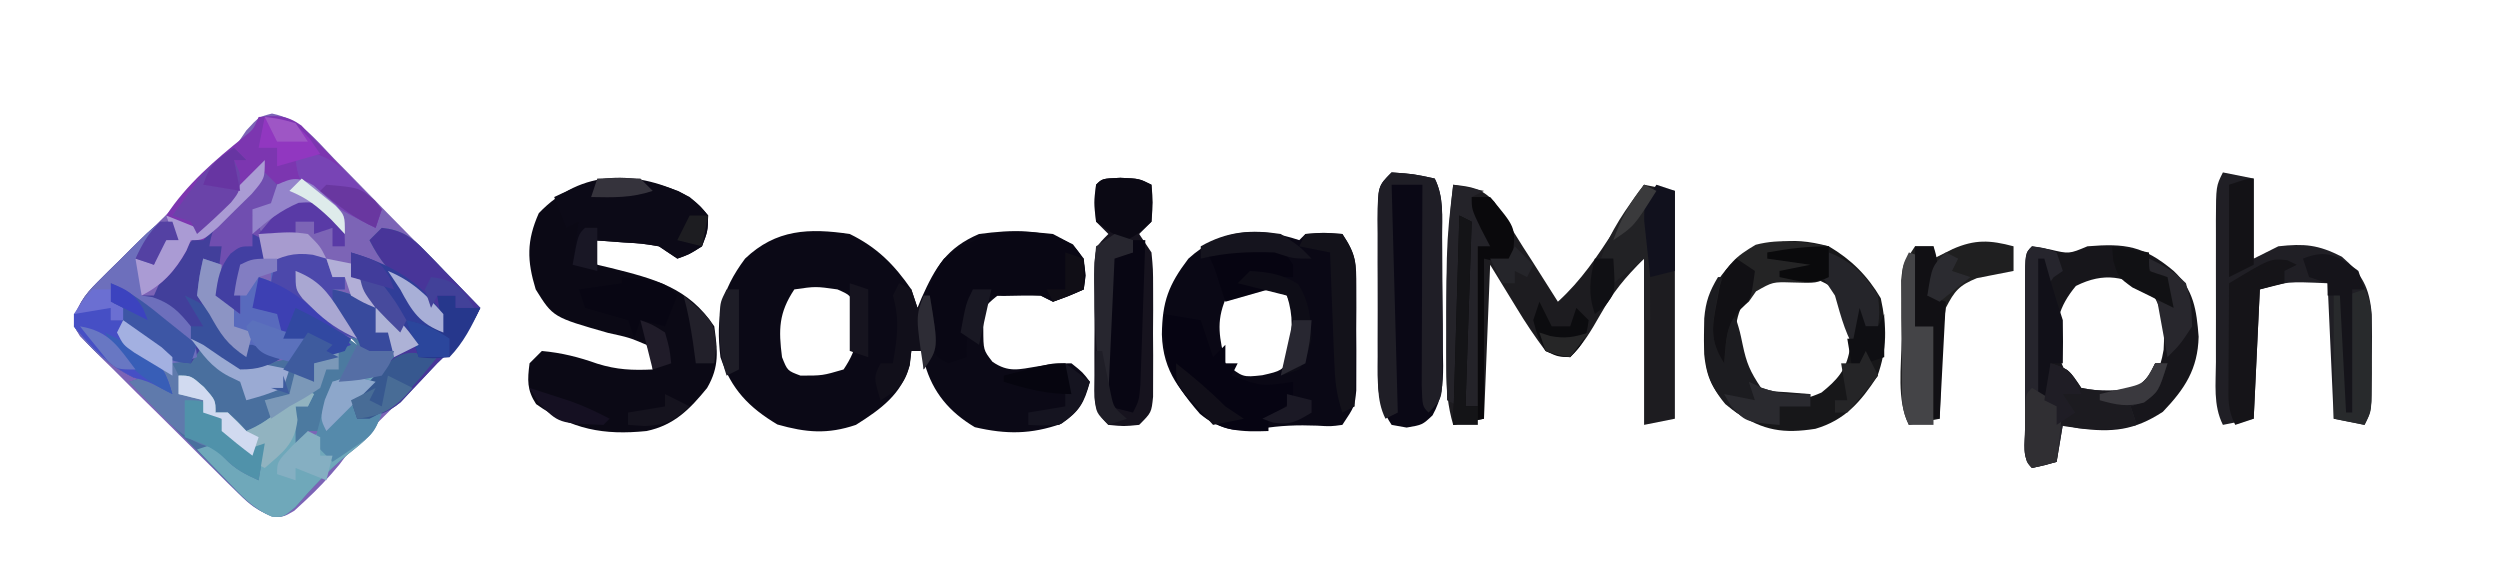 <?xml version="1.0" encoding="UTF-8"?>
<svg version="1.1" xmlns="http://www.w3.org/2000/svg" width="406" height="92">
<path d="M0 0 C4.555 0.903 6.955 4.073 10.099 7.342 C11.12 8.374 11.12 8.374 12.163 9.427 C14.334 11.627 16.488 13.843 18.642 16.061 C20.111 17.555 21.582 19.049 23.054 20.541 C26.659 24.201 30.248 27.877 33.829 31.561 C32.077 35.308 29.787 37.731 26.829 40.561 C25.327 42.058 23.827 43.558 22.329 45.061 C19.904 47.49 17.472 49.91 15.017 52.311 C12.791 54.513 12.791 54.513 10.954 56.998 C9.161 59.161 7.389 61.038 5.329 62.936 C4.762 63.459 4.195 63.982 3.611 64.521 C1.829 65.561 1.829 65.561 -0.08 65.301 C-2.448 64.462 -3.611 63.511 -5.395 61.757 C-5.998 61.169 -6.602 60.581 -7.223 59.976 C-7.862 59.337 -8.501 58.699 -9.159 58.041 C-10.153 57.059 -10.153 57.059 -11.167 56.056 C-12.563 54.671 -13.956 53.281 -15.345 51.887 C-17.479 49.752 -19.633 47.64 -21.79 45.527 C-23.143 44.179 -24.496 42.829 -25.846 41.479 C-26.495 40.846 -27.144 40.214 -27.813 39.562 C-28.4 38.965 -28.988 38.368 -29.594 37.753 C-30.117 37.232 -30.64 36.711 -31.179 36.174 C-32.171 34.561 -32.171 34.561 -31.949 32.499 C-30.823 29.694 -29.026 28.081 -26.874 25.971 C-25.997 25.104 -25.121 24.237 -24.218 23.344 C-23.295 22.446 -22.372 21.548 -21.421 20.623 C-20.513 19.729 -19.606 18.835 -18.671 17.914 C-16.97 16.239 -15.266 14.568 -13.558 12.901 C-12.77 12.128 -11.982 11.356 -11.171 10.561 C-10.287 9.696 -9.404 8.832 -8.494 7.941 C-6.09 5.601 -6.09 5.601 -4.171 2.748 C-2.171 0.561 -2.171 0.561 0 0 Z M-20.171 26.561 C-19.171 28.561 -19.171 28.561 -19.171 28.561 Z M-3.171 26.561 C-2.171 28.561 -2.171 28.561 -2.171 28.561 Z M-12.171 27.561 C-11.171 29.561 -11.171 29.561 -11.171 29.561 Z M12.829 36.561 C12.499 37.221 12.169 37.881 11.829 38.561 C12.819 38.231 13.809 37.901 14.829 37.561 C14.169 37.231 13.509 36.901 12.829 36.561 Z " fill="#7C64B6" transform="translate(44.171,18.439)"/>
<path d="M0 0 C4.451 2.185 7.189 4.939 10 9 C10.33 9.99 10.66 10.98 11 12 C11.329 11.203 11.329 11.203 11.664 10.391 C13.914 5.379 15.75 2.25 21 0 C26.522 -0.719 31.247 -0.91 36.25 1.688 C38 4 38 4 38.312 6.75 C38.209 7.492 38.106 8.235 38 9 C35.625 10.062 35.625 10.062 33 11 C32.34 10.67 31.68 10.34 31 10 C27.5 9.75 27.5 9.75 24 10 C21.636 11.937 21.636 11.937 21.688 15.438 C21.699 18.856 21.699 18.856 23.176 20.754 C25.791 22.541 27.424 21.996 30.5 21.5 C33.406 21.031 33.406 21.031 36 21 C37.844 22.469 37.844 22.469 39 24 C38.073 27.428 37.339 28.766 34.375 30.812 C29.459 32.542 25.449 32.57 20.312 31.375 C16.197 28.928 13.492 25.741 12.188 21.125 C12.126 20.424 12.064 19.723 12 19 C11.34 19 10.68 19 10 19 C9.907 19.748 9.814 20.495 9.719 21.266 C8.475 25.999 5.032 28.457 1 31 C-3.615 32.562 -7.095 32.256 -11.75 30.938 C-16.357 28.191 -19.265 25.206 -21 20 C-21.772 13.466 -20.941 9.289 -17 4 C-11.968 -0.786 -6.611 -0.975 0 0 Z M-9 9 C-11.544 12.817 -11.576 15.53 -11 20 C-10.121 22.213 -10.121 22.213 -8 23 C-4.422 23.001 -4.422 23.001 -1 22 C1.463 18.305 1.39 16.367 1 12 C0.083 9.917 0.083 9.917 -2 9 C-5.542 8.5 -5.542 8.5 -9 9 Z " fill="#0B0916" transform="translate(138,38)"/>
<path d="M0 0 C1.738 1.445 1.738 1.445 3 3 C2.938 5.562 2.938 5.562 2 8 C-0.062 9.312 -0.062 9.312 -2 10 C-2.99 9.34 -3.98 8.68 -5 8 C-7.739 7.542 -7.739 7.542 -10.688 7.375 C-11.681 7.3 -12.675 7.225 -13.699 7.148 C-14.458 7.099 -15.218 7.05 -16 7 C-15.67 8.32 -15.34 9.64 -15 11 C-14.276 11.17 -13.551 11.34 -12.805 11.516 C-5.733 13.288 -0.207 14.689 4 21 C4.529 24.971 4.867 27.51 2.832 31.008 C0.02 34.464 -2.531 37.065 -7 38 C-13.965 38.711 -19.144 37.736 -24.938 33.625 C-26.448 31.315 -26.346 29.698 -26 27 C-25.34 26.34 -24.68 25.68 -24 25 C-20.788 25.292 -18.04 25.986 -15 27.062 C-11.836 28.051 -9.294 28.157 -6 28 C-6.01 26.028 -6.01 26.028 -7 24 C-9.84 22.808 -9.84 22.808 -13.25 22.062 C-22.192 19.513 -22.192 19.513 -25 15 C-26.427 10.33 -26.496 7.117 -24.5 2.625 C-17.574 -4.647 -8.437 -4.457 0 0 Z " fill="#0B0915" transform="translate(112,32)"/>
<path d="M0 0 C0.33 -0.33 0.66 -0.66 1 -1 C3.938 -1.25 3.938 -1.25 7 -1 C9.27 2.406 9.257 3.657 9.266 7.656 C9.269 9.313 9.269 9.313 9.273 11.004 C9.266 12.158 9.258 13.311 9.25 14.5 C9.258 15.654 9.265 16.807 9.273 17.996 C9.271 19.101 9.268 20.206 9.266 21.344 C9.263 22.356 9.261 23.369 9.259 24.412 C9 27 9 27 7 30 C5.117 30.258 5.117 30.258 2.875 30.125 C-0.281 30.003 -3.135 30.104 -6.25 30.625 C-10.195 31.02 -11.689 31.091 -15 29 C-19.225 24.713 -22.133 21.467 -22.312 15.312 C-22.243 9.977 -21.229 7.249 -18 3 C-12.597 -1.901 -6.738 -2.246 0 0 Z M-11.938 9.5 C-13.583 13.372 -12.925 15.904 -12 20 C-9.185 22.29 -9.185 22.29 -6 21.938 C-2.895 21.236 -2.895 21.236 -1 18.875 C0.362 14.959 -0.474 12.78 -2 9 C-5.493 7.254 -8.795 7.067 -11.938 9.5 Z " fill="#0A0815" transform="translate(211,39)"/>
<path d="M0 0 C2.996 0.322 4.563 0.537 6.669 2.766 C7.146 3.515 7.622 4.264 8.113 5.035 C8.901 6.248 8.901 6.248 9.705 7.486 C10.501 8.762 10.501 8.762 11.312 10.062 C12.137 11.344 12.137 11.344 12.979 12.65 C14.333 14.759 15.673 16.875 17 19 C20.825 15.532 23.458 11.544 26.25 7.25 C26.709 6.553 27.168 5.855 27.641 5.137 C28.765 3.427 29.883 1.714 31 0 C33.475 0.495 33.475 0.495 36 1 C36 13.21 36 25.42 36 38 C33.525 38.495 33.525 38.495 31 39 C31 30.09 31 21.18 31 12 C27.81 15.19 26.031 17.344 23.875 21.125 C22.364 23.764 21.153 25.847 19 28 C17.022 27.823 17.022 27.823 15 27 C13.247 24.653 11.749 22.433 10.25 19.938 C8.848 17.648 7.445 15.359 6 13 C5.67 21.25 5.34 29.5 5 38 C2.525 38.495 2.525 38.495 0 39 C-0.894 35.933 -1.129 33.19 -1.133 30 C-1.135 29.035 -1.137 28.07 -1.139 27.076 C-1.134 26.061 -1.13 25.046 -1.125 24 C-1.123 22.969 -1.121 21.937 -1.119 20.875 C-1.079 13.87 -0.838 6.961 0 0 Z " fill="#1D1C20" transform="translate(236,30)"/>
<path d="M0 0 C0.543 0.433 1.085 0.866 1.645 1.312 C2.36 1.869 3.075 2.426 3.812 3 C4.52 3.557 5.228 4.114 5.957 4.688 C8.016 6.27 8.016 6.27 11 6 C11 5.01 11 4.02 11 3 C12.32 3 13.64 3 15 3 C15 3.66 15 4.32 15 5 C19.499 7.482 23.041 7.24 28 6 C29.893 4.063 29.893 4.063 31 2 C31.99 2.66 32.98 3.32 34 4 C33.67 4.33 33.34 4.66 33 5 C33.66 5.33 34.32 5.66 35 6 C33.68 6.33 32.36 6.66 31 7 C31 7.99 31 8.98 31 10 C30.01 9.67 29.02 9.34 28 9 C27.67 9.99 27.34 10.98 27 12 C26.01 12.66 25.02 13.32 24 14 C26.124 14.226 26.124 14.226 27.625 12.5 C28.306 11.758 28.306 11.758 29 11 C29.66 11.33 30.32 11.66 31 12 C30.67 12.66 30.34 13.32 30 14 C29.34 14 28.68 14 28 14 C28 14.804 28 15.609 28 16.438 C28 17.625 28 18.812 28 20 C30.03 19.575 30.03 19.575 32 18 C32.985 15.348 33.459 12.795 34 10 C37.465 9.505 37.465 9.505 41 9 C40.505 9.784 40.01 10.568 39.5 11.375 C37.835 13.786 37.835 13.786 38 16 C39.32 15.67 40.64 15.34 42 15 C40.865 18.406 39.362 19.489 36.617 21.676 C33.433 24.283 30.632 27.273 27.938 30.375 C26 32 26 32 24.19 31.895 C21.105 30.634 19.347 28.682 17.016 26.309 C16.555 25.844 16.095 25.379 15.62 24.9 C14.156 23.42 12.703 21.929 11.25 20.438 C10.257 19.43 9.264 18.422 8.27 17.416 C5.838 14.952 3.417 12.478 1 10 C1.99 9.67 2.98 9.34 4 9 C4.66 9.33 5.32 9.66 6 10 C4.744 6.231 3.34 5.92 0 4 C-0.33 3.34 -0.66 2.68 -1 2 C-0.67 1.34 -0.34 0.68 0 0 Z " fill="#496F9E" transform="translate(20,52)"/>
<path d="M0 0 C0.949 0.165 1.897 0.33 2.875 0.5 C6.02 1.25 6.02 1.25 9 0 C15.121 -0.502 18.117 -0.088 23 4 C26.272 7.047 26.726 10.385 27.059 14.691 C26.925 19.957 24.798 23.165 21.25 26.875 C16.584 29.926 13.028 30.258 7.562 29.562 C6.717 29.377 5.871 29.191 5 29 C4.67 30.98 4.34 32.96 4 35 C2.062 35.562 2.062 35.562 0 36 C-1.733 34.267 -1.128 32.038 -1.139 29.729 C-1.137 28.993 -1.135 28.258 -1.133 27.5 C-1.134 26.749 -1.135 25.998 -1.136 25.225 C-1.136 23.634 -1.135 22.044 -1.13 20.453 C-1.125 18.01 -1.13 15.568 -1.137 13.125 C-1.136 11.583 -1.135 10.042 -1.133 8.5 C-1.135 7.765 -1.137 7.029 -1.139 6.271 C-1.115 1.115 -1.115 1.115 0 0 Z M7.125 6.438 C4.3 9.844 3.68 12.611 4 17 C5.506 20.814 5.506 20.814 8 24 C11.054 24.434 13.948 24.454 17 24 C19.858 21.839 20.775 20.333 21.371 16.805 C21.575 13.056 21.45 10.721 19.438 7.5 C15.136 4.853 11.714 4.143 7.125 6.438 Z " fill="#17161B" transform="translate(330,40)"/>
<path d="M0 0 C1.65 0.33 3.3 0.66 5 1 C5 5.29 5 9.58 5 14 C6.32 13.34 7.64 12.68 9 12 C13.244 11.528 15.482 11.736 19.312 13.688 C22.612 16.527 23.807 18.674 24.171 23.059 C24.233 25.439 24.224 27.807 24.188 30.188 C24.187 31.007 24.186 31.826 24.186 32.67 C24.141 38.719 24.141 38.719 23 41 C21.35 40.67 19.7 40.34 18 40 C17.67 32.74 17.34 25.48 17 18 C10.445 17.717 10.445 17.717 6 19 C5.67 25.93 5.34 32.86 5 40 C2.525 40.495 2.525 40.495 0 41 C-1.604 37.792 -1.142 34.304 -1.133 30.781 C-1.134 29.968 -1.135 29.154 -1.136 28.316 C-1.136 26.594 -1.135 24.872 -1.13 23.151 C-1.125 20.511 -1.13 17.871 -1.137 15.23 C-1.136 13.56 -1.135 11.889 -1.133 10.219 C-1.135 9.426 -1.137 8.633 -1.139 7.817 C-1.115 2.23 -1.115 2.23 0 0 Z " fill="#201F25" transform="translate(361,28)"/>
<path d="M0 0 C0.66 0.66 1.32 1.32 2 2 C1.812 4.062 1.812 4.062 1 6 C0.01 6.33 -0.98 6.66 -2 7 C-1.67 7.598 -1.34 8.196 -1 8.812 C0 11 0 11 0 14 C-1.32 14.33 -2.64 14.66 -4 15 C-4 15.763 -4 16.526 -4 17.312 C-4 19.208 -4 21.104 -4 23 C-6 21.812 -6 21.812 -8 20 C-8.25 17.312 -8.25 17.312 -8 15 C-8.66 14.67 -9.32 14.34 -10 14 C-10.334 17.332 -10.334 17.332 -10 21 C-8.146 23.271 -8.146 23.271 -6 25 C-5.67 25.99 -5.34 26.98 -5 28 C-4.01 28 -3.02 28 -2 28 C-0.318 28.626 1.352 29.288 3 30 C0.353 31.461 -0.894 32 -4 32 C-6.036 30.722 -8.041 29.393 -10 28 C-10.66 28.99 -11.32 29.98 -12 31 C-16.833 30.586 -18.827 28.536 -22 25 C-22 25.99 -22 26.98 -22 28 C-21.216 28.454 -20.433 28.907 -19.625 29.375 C-16.55 31.278 -16.009 32.605 -15 36 C-15.557 35.711 -16.114 35.422 -16.688 35.125 C-18.951 33.946 -18.951 33.946 -21.312 33.312 C-25.213 31.408 -28.549 28.608 -31 25 C-30.586 21.722 -29.44 20.063 -27.129 17.766 C-26.555 17.192 -25.98 16.618 -25.389 16.027 C-24.485 15.148 -24.485 15.148 -23.562 14.25 C-22.964 13.648 -22.365 13.046 -21.748 12.426 C-17.267 8 -17.267 8 -15 8 C-14.67 8.99 -14.34 9.98 -14 11 C-14.66 11 -15.32 11 -16 11 C-16.289 11.639 -16.578 12.279 -16.875 12.938 C-18 15 -18 15 -20 16 C-20 17.32 -20 18.64 -20 20 C-19.34 20 -18.68 20 -18 20 C-17.753 19.443 -17.505 18.886 -17.25 18.312 C-14.412 13.062 -10.384 9.474 -5.906 5.648 C-3.836 3.858 -1.895 1.974 0 0 Z " fill="#423F9B" transform="translate(43,28)"/>
<path d="M0 0 C3.189 0.337 4.822 1.458 7.016 3.723 C7.808 4.53 7.808 4.53 8.617 5.354 C9.156 5.917 9.695 6.481 10.25 7.062 C11.081 7.914 11.081 7.914 11.93 8.783 C13.293 10.182 14.648 11.59 16 13 C14.221 16.815 12.062 19.071 9 22 C8.363 22.681 7.726 23.361 7.07 24.062 C6.387 24.784 5.704 25.506 5 26.25 C4.361 26.936 3.721 27.622 3.062 28.328 C0.694 30.248 -1.006 30.647 -4 31 C-4.33 30.01 -4.66 29.02 -5 28 C-4.01 27.01 -3.02 26.02 -2 25 C-3.98 25 -5.96 25 -8 25 C-8.144 25.949 -8.289 26.898 -8.438 27.875 C-9 31 -9 31 -10 33 C-10.66 33 -11.32 33 -12 33 C-12.33 33.99 -12.66 34.98 -13 36 C-15.062 36.688 -15.062 36.688 -17 37 C-16.691 36.237 -16.381 35.474 -16.062 34.688 C-15.321 32.812 -14.638 30.913 -14 29 C-13.34 29 -12.68 29 -12 29 C-12.33 28.34 -12.66 27.68 -13 27 C-14.65 28.32 -16.3 29.64 -18 31 C-18.33 30.01 -18.66 29.02 -19 28 C-17.68 27.67 -16.36 27.34 -15 27 C-14.67 25.68 -14.34 24.36 -14 23 C-12 24 -12 24 -11 25 C-11 24.01 -11 23.02 -11 22 C-10.67 21.67 -10.34 21.34 -10 21 C-10.33 20.01 -10.66 19.02 -11 18 C-12.65 18 -14.3 18 -16 18 C-16.33 16.68 -16.66 15.36 -17 14 C-18.32 13.67 -19.64 13.34 -21 13 C-20.67 11.35 -20.34 9.7 -20 8 C-15.681 9.309 -12.946 11.59 -9.648 14.535 C-7.844 16.139 -5.959 17.59 -4 19 C-4.66 18.258 -5.32 17.515 -6 16.75 C-8 14 -8 14 -8 10 C-5.038 10.613 -3.619 11.254 -1 13 C-1 14.32 -1 15.64 -1 17 C-0.34 17 0.32 17 1 17 C1.33 18.32 1.66 19.64 2 21 C2.99 20.01 3.98 19.02 5 18 C4.67 17.01 4.34 16.02 4 15 C6.169 15.506 8 16 10 17 C8.328 13.749 6.841 11.867 4 9.5 C1.159 7.133 -0.328 5.251 -2 2 C-1.34 1.34 -0.68 0.68 0 0 Z " fill="#4C7AA0" transform="translate(62,37)"/>
<path d="M0 0 C3.68 2.179 6.27 4.762 8.438 8.438 C9.447 13.037 9.479 16.669 7.875 21.125 C5.174 25.266 2.602 28.24 -2.18 29.637 C-7.302 30.439 -10.593 29.972 -15 27 C-18.387 24.071 -19.803 22.055 -20.238 17.512 C-20.397 11.489 -20.288 7.636 -16 3 C-10.407 -0.862 -6.611 -1.761 0 0 Z M-12.438 6.875 C-15.257 10.71 -15.398 13.226 -15 18 C-13.608 21.463 -13.608 21.463 -11 24 C-7.034 25.226 -4.998 25.444 -1.188 23.75 C1.301 21.759 2.802 20.115 3.371 16.914 C3.494 12.69 3.367 10.563 1 6.938 C-3.576 3.982 -7.838 3.337 -12.438 6.875 Z " fill="#171719" transform="translate(297,40)"/>
<path d="M0 0 C3.562 0.25 3.562 0.25 7 1 C8.513 4.026 8.184 7.171 8.203 10.492 C8.209 11.235 8.215 11.977 8.22 12.742 C8.23 14.314 8.236 15.886 8.24 17.458 C8.25 19.859 8.281 22.259 8.312 24.66 C8.319 26.187 8.324 27.715 8.328 29.242 C8.34 29.959 8.353 30.676 8.366 31.414 C8.352 34.544 8.169 36.695 6.64 39.458 C5 41 5 41 2.438 41.438 C1.633 41.293 0.829 41.149 0 41 C-2.508 37.238 -2.289 34.259 -2.266 29.902 C-2.268 29.112 -2.269 28.322 -2.271 27.508 C-2.273 25.84 -2.269 24.171 -2.261 22.503 C-2.25 19.944 -2.261 17.385 -2.273 14.826 C-2.272 13.206 -2.27 11.585 -2.266 9.965 C-2.27 9.197 -2.274 8.429 -2.278 7.638 C-2.23 2.23 -2.23 2.23 0 0 Z " fill="#0A0815" transform="translate(226,28)"/>
<path d="M0 0 C3.062 0.125 3.062 0.125 5.062 1.125 C5.188 4 5.188 4 5.062 7.125 C4.402 7.785 3.743 8.445 3.062 9.125 C4.053 10.61 4.053 10.61 5.062 12.125 C5.321 14.821 5.321 14.821 5.328 18.035 C5.331 19.19 5.333 20.344 5.336 21.533 C5.328 22.739 5.32 23.945 5.312 25.188 C5.32 26.397 5.328 27.607 5.336 28.854 C5.333 30.007 5.331 31.16 5.328 32.348 C5.326 33.407 5.324 34.467 5.321 35.559 C5.062 38.125 5.062 38.125 3.062 40.125 C0.562 40.375 0.562 40.375 -1.938 40.125 C-4.66 37.403 -4.195 35.897 -4.203 32.094 C-4.206 30.891 -4.208 29.688 -4.211 28.449 C-4.203 27.187 -4.195 25.925 -4.188 24.625 C-4.195 23.363 -4.203 22.101 -4.211 20.801 C-4.208 19.598 -4.206 18.395 -4.203 17.156 C-4.201 16.048 -4.199 14.94 -4.196 13.799 C-3.938 11.125 -3.938 11.125 -1.938 9.125 C-2.598 8.465 -3.257 7.805 -3.938 7.125 C-4.125 4.062 -4.125 4.062 -3.938 1.125 C-2.938 0.125 -2.938 0.125 0 0 Z " fill="#16131E" transform="translate(181.938,28.875)"/>
<path d="M0 0 C2.942 -0.266 4.49 -0.361 6.945 1.377 C7.547 2.005 8.149 2.634 8.77 3.281 C9.43 3.958 10.091 4.635 10.771 5.332 C11.445 6.047 12.119 6.763 12.812 7.5 C13.505 8.215 14.198 8.931 14.912 9.668 C16.62 11.435 18.315 13.212 20 15 C19.67 15.99 19.34 16.98 19 18 C16.181 16.657 13.645 15.124 11.062 13.375 C7.881 11.355 5.847 10.434 2 11 C1.34 11 0.68 11 0 11 C-1.545 12.453 -3.038 13.963 -4.5 15.5 C-5.962 17.037 -7.455 18.547 -9 20 C-9.66 20 -10.32 20 -11 20 C-11.248 20.578 -11.495 21.155 -11.75 21.75 C-13.532 24.958 -15.701 27.351 -19 29 C-19.33 27.02 -19.66 25.04 -20 23 C-19.01 23.33 -18.02 23.66 -17 24 C-16.67 23.01 -16.34 22.02 -16 21 C-15.34 20.34 -14.68 19.68 -14 19 C-14.33 18.01 -14.66 17.02 -15 16 C-11.751 10.987 -7.011 6.941 -2.383 3.227 C-0.859 2.028 -0.859 2.028 0 0 Z " fill="#7C36B0" transform="translate(42,19)"/>
<path d="M0 0 C2 0 2 0 4.125 1.875 C6 4 6 4 6 6 C6.66 6 7.32 6 8 6 C9.625 7.5 9.625 7.5 11 9 C14.817 7.445 17.192 4.964 20 2 C20.66 2.33 21.32 2.66 22 3 C21.67 3.66 21.34 4.32 21 5 C20.34 5 19.68 5 19 5 C19 5.804 19 6.609 19 7.438 C19 8.625 19 9.812 19 11 C21.03 10.575 21.03 10.575 23 9 C23.985 6.348 24.459 3.795 25 1 C28.465 0.505 28.465 0.505 32 0 C31.505 0.784 31.01 1.567 30.5 2.375 C28.835 4.786 28.835 4.786 29 7 C30.32 6.67 31.64 6.34 33 6 C31.865 9.406 30.362 10.489 27.617 12.676 C24.433 15.283 21.632 18.273 18.938 21.375 C17 23 17 23 15.207 22.918 C12.005 21.586 10.142 19.424 7.75 16.938 C6.858 16.018 5.966 15.099 5.047 14.152 C4.371 13.442 3.696 12.732 3 12 C3.99 11.67 4.98 11.34 6 11 C7.824 12.215 7.824 12.215 9.688 13.938 C10.621 14.786 10.621 14.786 11.574 15.652 C12.045 16.097 12.515 16.542 13 17 C12.67 16.01 12.34 15.02 12 14 C12 13.67 12 13.34 12 13 C11.175 12.361 10.35 11.721 9.5 11.062 C8.675 10.382 7.85 9.701 7 9 C7 8.34 7 7.68 7 7 C6.01 6.67 5.02 6.34 4 6 C4 5.34 4 4.68 4 4 C2.68 3.67 1.36 3.34 0 3 C0 2.01 0 1.02 0 0 Z " fill="#6FA8BA" transform="translate(29,61)"/>
<path d="M0 0 C3.25 1.688 3.25 1.688 5 4 C5.312 6.75 5.312 6.75 5 9 C2.625 10.062 2.625 10.062 0 11 C-0.66 10.67 -1.32 10.34 -2 10 C-4.009 10 -6.019 10.002 -8.027 10.062 C-10 10 -10 10 -13 9 C-13.168 10.458 -13.334 11.917 -13.5 13.375 C-13.593 14.187 -13.686 14.999 -13.781 15.836 C-14.034 17.969 -14.034 17.969 -14 20 C-14.99 20.33 -15.98 20.66 -17 21 C-19 20 -19 20 -20 17 C-20.612 11.842 -20.94 8.219 -17.688 4 C-11.666 -0.481 -7.414 -0.809 0 0 Z " fill="#090714" transform="translate(171,38)"/>
<path d="M0 0 C0 1.32 0 2.64 0 4 C-2.979 4.586 -2.979 4.586 -5.957 5.172 C-8.815 6.33 -9.582 7.232 -11 10 C-11.497 13.078 -11.602 16.137 -11.688 19.25 C-11.722 20.09 -11.756 20.931 -11.791 21.797 C-11.873 23.864 -11.938 25.932 -12 28 C-13.65 28.33 -15.3 28.66 -17 29 C-19.052 24.896 -18.185 19.573 -18.188 15.062 C-18.2 13.952 -18.212 12.841 -18.225 11.697 C-18.227 10.633 -18.228 9.569 -18.23 8.473 C-18.235 7.496 -18.239 6.519 -18.243 5.512 C-18 3 -18 3 -16 0 C-15.01 0 -14.02 0 -13 0 C-13 0.66 -13 1.32 -13 2 C-11.969 1.484 -10.938 0.969 -9.875 0.438 C-6.269 -1.134 -3.843 -1.031 0 0 Z " fill="#1F1F20" transform="translate(327,40)"/>
<path d="M0 0 C0.33 0.99 0.66 1.98 1 3 C0.34 3 -0.32 3 -1 3 C-1.433 3.959 -1.433 3.959 -1.875 4.938 C-3 7 -3 7 -5 8 C-5 9.32 -5 10.64 -5 12 C-4.423 12.082 -3.845 12.165 -3.25 12.25 C-0.274 13.242 1.04 14.567 3 17 C3.75 19.75 3.75 19.75 4 22 C2.234 22.684 2.234 22.684 0 23 C-1.922 21.785 -1.922 21.785 -3.75 20.062 C-4.364 19.497 -4.977 18.931 -5.609 18.348 C-6.068 17.903 -6.527 17.458 -7 17 C-7 17.99 -7 18.98 -7 20 C-6.216 20.454 -5.433 20.907 -4.625 21.375 C-1.55 23.278 -1.009 24.605 0 28 C-0.557 27.711 -1.114 27.422 -1.688 27.125 C-3.951 25.946 -3.951 25.946 -6.312 25.312 C-10.213 23.408 -13.549 20.608 -16 17 C-15.586 13.722 -14.44 12.063 -12.129 9.766 C-11.555 9.192 -10.98 8.618 -10.389 8.027 C-9.485 7.148 -9.485 7.148 -8.562 6.25 C-7.964 5.648 -7.365 5.046 -6.748 4.426 C-2.267 0 -2.267 0 0 0 Z " fill="#6D6FBC" transform="translate(28,36)"/>
<path d="M0 0 C2 1.375 2 1.375 3 4.375 C3.66 4.375 4.32 4.375 5 4.375 C5 5.035 5 5.695 5 6.375 C4.34 6.375 3.68 6.375 3 6.375 C4.125 9.347 5.223 11.709 7 14.375 C1.115 13.051 -2.961 9.722 -7 5.375 C-7 4.715 -7 4.055 -7 3.375 C-7.99 3.87 -7.99 3.87 -9 4.375 C-9 6.025 -9 7.675 -9 9.375 C-8.041 9.53 -8.041 9.53 -7.062 9.688 C-6.042 10.028 -6.042 10.028 -5 10.375 C-4.67 11.365 -4.34 12.355 -4 13.375 C-3.01 13.375 -2.02 13.375 -1 13.375 C-1.66 15.025 -2.32 16.675 -3 18.375 C-3.949 18.024 -4.897 17.674 -5.875 17.312 C-8.871 16.025 -8.871 16.025 -11 17.375 C-14.215 15.232 -15.146 13.68 -17 10.375 C-17.66 9.385 -18.32 8.395 -19 7.375 C-18.625 4.188 -18.625 4.188 -18 1.375 C-17.01 1.705 -16.02 2.035 -15 2.375 C-15.093 3.551 -15.093 3.551 -15.188 4.75 C-15.126 5.616 -15.064 6.482 -15 7.375 C-14.01 8.035 -13.02 8.695 -12 9.375 C-12.186 8.777 -12.371 8.179 -12.562 7.562 C-13 5.375 -13 5.375 -12 2.375 C-8.108 0.276 -4.35 -0.906 0 0 Z " fill="#586ABD" transform="translate(51,40.625)"/>
<path d="M0 0 C2.038 1.076 3.345 2.161 4.797 3.949 C4.734 6.512 4.734 6.512 3.797 8.949 C1.734 10.262 1.734 10.262 -0.203 10.949 C-1.193 10.289 -2.183 9.629 -3.203 8.949 C-5.942 8.491 -5.942 8.491 -8.891 8.324 C-9.884 8.249 -10.878 8.175 -11.902 8.098 C-12.662 8.049 -13.421 8 -14.203 7.949 C-13.873 9.599 -13.543 11.249 -13.203 12.949 C-14.523 12.619 -15.843 12.289 -17.203 11.949 C-16.873 9.639 -16.543 7.329 -16.203 4.949 C-17.193 5.444 -17.193 5.444 -18.203 5.949 C-18.863 4.299 -19.523 2.649 -20.203 0.949 C-12.959 -2.599 -7.587 -2.868 0 0 Z " fill="#0C0A17" transform="translate(110.203,31.051)"/>
<path d="M0 0 C3.189 0.337 4.822 1.458 7.016 3.723 C7.544 4.261 8.073 4.799 8.617 5.354 C9.156 5.917 9.695 6.481 10.25 7.062 C10.804 7.63 11.359 8.198 11.93 8.783 C13.293 10.182 14.648 11.59 16 13 C14.221 16.815 12.062 19.071 9 22 C8.045 23.021 8.045 23.021 7.07 24.062 C6.387 24.784 5.704 25.506 5 26.25 C4.361 26.936 3.721 27.622 3.062 28.328 C0.694 30.248 -1.006 30.647 -4 31 C-4.33 30.01 -4.66 29.02 -5 28 C-1.667 24.667 1.667 21.333 5 18 C4.67 17.01 4.34 16.02 4 15 C6.169 15.506 8 16 10 17 C8.328 13.749 6.841 11.867 4 9.5 C1.159 7.133 -0.328 5.251 -2 2 C-1.34 1.34 -0.68 0.68 0 0 Z " fill="#483599" transform="translate(62,37)"/>
<path d="M0 0 C2 0.25 2 0.25 4 1 C4.33 1.99 4.66 2.98 5 4 C4.509 4.336 4.018 4.673 3.512 5.02 C1.227 8.012 1.681 11.088 1.812 14.688 C1.826 15.389 1.84 16.091 1.854 16.814 C1.889 18.543 1.943 20.272 2 22 C2.33 21.01 2.66 20.02 3 19 C6 20 6 20 8 23 C11.031 23.638 13.954 23.532 17 23 C18.982 21.139 18.982 21.139 20 19 C20.66 19 21.32 19 22 19 C20.523 23.677 20.523 23.677 17.875 25.312 C17.256 25.539 16.637 25.766 16 26 C16.33 26.99 16.66 27.98 17 29 C12.667 29.928 9.333 29.928 5 29 C4.67 30.98 4.34 32.96 4 35 C2.062 35.562 2.062 35.562 0 36 C-1.733 34.267 -1.128 32.038 -1.139 29.729 C-1.137 28.993 -1.135 28.258 -1.133 27.5 C-1.134 26.749 -1.135 25.998 -1.136 25.225 C-1.136 23.634 -1.135 22.044 -1.13 20.453 C-1.125 18.01 -1.13 15.568 -1.137 13.125 C-1.136 11.583 -1.135 10.042 -1.133 8.5 C-1.135 7.765 -1.137 7.029 -1.139 6.271 C-1.115 1.115 -1.115 1.115 0 0 Z " fill="#26252D" transform="translate(330,40)"/>
<path d="M0 0 C3.562 0.25 3.562 0.25 7 1 C8.523 4.045 8.163 7.221 8.168 10.562 C8.171 11.31 8.175 12.057 8.178 12.826 C8.183 14.407 8.185 15.987 8.185 17.567 C8.187 19.99 8.206 22.413 8.225 24.836 C8.228 26.37 8.23 27.904 8.23 29.438 C8.238 30.165 8.245 30.892 8.252 31.641 C8.229 36.771 8.229 36.771 6 39 C5 38 5 38 4.886 34.582 C4.887 33.064 4.892 31.545 4.902 30.027 C4.904 29.23 4.905 28.432 4.907 27.61 C4.912 25.053 4.925 22.495 4.938 19.938 C4.943 18.208 4.947 16.478 4.951 14.748 C4.962 10.499 4.979 6.249 5 2 C3.35 2 1.7 2 0 2 C0.33 14.21 0.66 26.42 1 39 C0.01 39.495 0.01 39.495 -1 40 C-2.577 36.847 -2.163 33.462 -2.168 30 C-2.171 29.209 -2.175 28.417 -2.178 27.602 C-2.183 25.927 -2.185 24.253 -2.185 22.578 C-2.187 20.01 -2.206 17.443 -2.225 14.875 C-2.228 13.25 -2.23 11.625 -2.23 10 C-2.238 9.229 -2.245 8.458 -2.252 7.664 C-2.229 2.229 -2.229 2.229 0 0 Z " fill="#1F1E26" transform="translate(226,28)"/>
<path d="M0 0 C2.97 0.495 2.97 0.495 6 1 C6.66 2.98 7.32 4.96 8 7 C8.66 6.34 9.32 5.68 10 5 C10 5.99 10 6.98 10 8 C10.66 8 11.32 8 12 8 C11.67 8.66 11.34 9.32 11 10 C15.969 11.778 15.969 11.778 21 11 C21 11.99 21 12.98 21 14 C19.687 15.026 18.353 16.027 17 17 C17 17.66 17 18.32 17 19 C12.694 19.156 9.278 19.071 5.879 16.223 C0.864 10.457 -0.122 7.538 0 0 Z " fill="#060412" transform="translate(189,51)"/>
<path d="M0 0 C0.66 0 1.32 0 2 0 C1.862 4.292 1.713 8.583 1.562 12.875 C1.504 14.71 1.504 14.71 1.443 16.582 C1.401 17.749 1.36 18.915 1.316 20.117 C1.28 21.196 1.243 22.275 1.205 23.386 C1 26 1 26 0 28 C-1.32 27.67 -2.64 27.34 -4 27 C-4 19.08 -4 11.16 -4 3 C-2.68 2.67 -1.36 2.34 0 2 C0 1.34 0 0.68 0 0 Z " fill="#080613" transform="translate(184,39)"/>
<path d="M0 0 C5.292 3.471 8.373 5.642 10 12 C10.99 12.33 11.98 12.66 13 13 C14.824 14.848 14.824 14.848 16.688 17.062 C17.621 18.163 17.621 18.163 18.574 19.285 C19.28 20.134 19.28 20.134 20 21 C20.99 20.67 21.98 20.34 23 20 C22.67 21.98 22.34 23.96 22 26 C19.842 25.033 18.21 24.219 16.562 22.5 C15.048 20.838 15.048 20.838 12.703 20.195 C9.455 18.759 7.635 16.932 5.188 14.375 C4.397 13.558 3.607 12.74 2.793 11.898 C2.201 11.272 1.61 10.645 1 10 C1.99 9.67 2.98 9.34 4 9 C4.66 9.33 5.32 9.66 6 10 C4.744 6.231 3.34 5.92 0 4 C-0.33 3.34 -0.66 2.68 -1 2 C-0.67 1.34 -0.34 0.68 0 0 Z " fill="#5F7AAC" transform="translate(20,52)"/>
<path d="M0 0 C1.65 0.33 3.3 0.66 5 1 C4.01 1.495 4.01 1.495 3 2 C3.495 2.949 3.99 3.897 4.5 4.875 C6 8 6 8 6 10 C5.34 10 4.68 10 4 10 C4 18.58 4 27.16 4 36 C3.34 36 2.68 36 2 36 C2.005 35.096 2.01 34.193 2.016 33.262 C2.033 29.92 2.045 26.579 2.055 23.238 C2.06 21.789 2.067 20.341 2.075 18.893 C2.088 16.815 2.093 14.738 2.098 12.66 C2.103 11.409 2.108 10.157 2.114 8.867 C2.329 6.103 2.329 6.103 1 5 C1 15.23 1 25.46 1 36 C0.34 35.67 -0.32 35.34 -1 35 C-1.206 10.017 -1.206 10.017 0 0 Z " fill="#242329" transform="translate(236,30)"/>
<path d="M0 0 C0.66 0 1.32 0 2 0 C1.794 0.784 1.587 1.567 1.375 2.375 C1.251 3.241 1.127 4.107 1 5 C1.66 5.66 2.32 6.32 3 7 C3.562 8.84 3.562 8.84 4 10.938 C4.639 13.99 5.191 15.287 7 18 C8.964 18.577 8.964 18.577 11.125 18.688 C12.404 18.791 13.682 18.894 15 19 C15 19.66 15 20.32 15 21 C13.35 21 11.7 21 10 21 C10 21.99 10 22.98 10 24 C6.03 23.723 4.276 23.233 1.188 20.625 C-1.894 16.928 -2.156 14.232 -2.188 9.562 C-2.202 8.615 -2.216 7.668 -2.23 6.691 C-1.996 3.955 -1.397 2.336 0 0 Z " fill="#1C1C20" transform="translate(279,45)"/>
<path d="M0 0 C0 1.65 0 3.3 0 5 C-2 6 -2 6 -5.938 5.875 C-9.112 5.779 -9.112 5.779 -11.812 7.312 C-12.204 7.869 -12.596 8.426 -13 9 C-13.804 9.619 -13.804 9.619 -14.625 10.25 C-16.722 12.919 -16.688 15.694 -17 19 C-19.183 15.542 -19.073 13.402 -18.312 9.438 C-18.059 8.012 -18.059 8.012 -17.801 6.559 C-16.677 2.968 -15.052 1.619 -11.875 -0.25 C-7.783 -1.317 -4.132 -0.666 0 0 Z " fill="#242425" transform="translate(297,40)"/>
<path d="M0 0 C0.516 0.247 1.031 0.495 1.562 0.75 C0.573 1.245 0.573 1.245 -0.438 1.75 C-0.438 2.41 -0.438 3.07 -0.438 3.75 C-1.758 4.08 -3.078 4.41 -4.438 4.75 C-4.768 11.68 -5.098 18.61 -5.438 25.75 C-6.428 26.08 -7.418 26.41 -8.438 26.75 C-9.664 24.297 -9.552 22.699 -9.535 19.961 C-9.532 19.02 -9.529 18.079 -9.525 17.109 C-9.517 16.125 -9.509 15.14 -9.5 14.125 C-9.495 13.132 -9.491 12.14 -9.486 11.117 C-9.475 8.661 -9.458 6.206 -9.438 3.75 C-2.742 -0.281 -2.742 -0.281 0 0 Z " fill="#151418" transform="translate(371.438,42.25)"/>
<path d="M0 0 C0.99 0 1.98 0 3 0 C7.096 4.893 7.096 4.893 6.75 8.875 C6.503 9.576 6.255 10.277 6 11 C4.68 10.67 3.36 10.34 2 10 C2 18.58 2 27.16 2 36 C-0.475 36.495 -0.475 36.495 -3 37 C-2.67 25.78 -2.34 14.56 -2 3 C-1.34 3.33 -0.68 3.66 0 4 C-0.33 13.9 -0.66 23.8 -1 34 C-0.34 34 0.32 34 1 34 C1 25.42 1 16.84 1 8 C1.66 8 2.32 8 3 8 C2.505 7.051 2.01 6.103 1.5 5.125 C0 2 0 2 0 0 Z " fill="#0A090C" transform="translate(239,32)"/>
<path d="M0 0 C6.408 1.911 10.995 4.494 15 10 C15 10.99 15 11.98 15 13 C13.02 12.34 11.04 11.68 9 11 C9.66 12.32 10.32 13.64 11 15 C9.02 15.99 9.02 15.99 7 17 C6.67 15.68 6.34 14.36 6 13 C5.34 13 4.68 13 4 13 C3.567 11.639 3.567 11.639 3.125 10.25 C2.128 7.122 2.128 7.122 0.875 4.812 C0 3 0 3 0 0 Z " fill="#303D98" transform="translate(57,41)"/>
<path d="M0 0 C0.66 0.66 1.32 1.32 2 2 C2.99 1.67 3.98 1.34 5 1 C6.135 3.271 6.129 4.543 6.133 7.062 C6.134 7.859 6.135 8.656 6.137 9.477 C6.131 10.726 6.131 10.726 6.125 12 C6.129 12.833 6.133 13.665 6.137 14.523 C6.135 15.32 6.134 16.117 6.133 16.938 C6.132 17.668 6.131 18.399 6.129 19.152 C6 21 6 21 5 23 C3.35 22.67 1.7 22.34 0 22 C0 14.74 0 7.48 0 0 Z " fill="#282A2C" transform="translate(379,46)"/>
<path d="M0 0 C0.66 0.66 1.32 1.32 2 2 C1.812 4.062 1.812 4.062 1 6 C0.01 6.33 -0.98 6.66 -2 7 C-1.67 7.598 -1.34 8.196 -1 8.812 C0 11 0 11 0 14 C-1.32 14.33 -2.64 14.66 -4 15 C-4 15.763 -4 16.526 -4 17.312 C-4 19.208 -4 21.104 -4 23 C-5.32 22.01 -6.64 21.02 -8 20 C-7.67 17.36 -7.34 14.72 -7 12 C-7.66 12 -8.32 12 -9 12 C-8.45 8.125 -6.724 6.404 -3.938 3.75 C-3.204 3.044 -2.471 2.337 -1.715 1.609 C-1.149 1.078 -0.583 0.547 0 0 Z " fill="#704EB0" transform="translate(43,28)"/>
<path d="M0 0 C0.99 0.33 1.98 0.66 3 1 C2.34 1 1.68 1 1 1 C1 4.63 1 8.26 1 12 C1.99 12 2.98 12 4 12 C4 17.28 4 22.56 4 28 C2.68 28 1.36 28 0 28 C-1.294 25.413 -1.129 23.519 -1.133 20.625 C-1.134 19.558 -1.135 18.49 -1.137 17.391 C-1.133 16.272 -1.129 15.153 -1.125 14 C-1.129 12.881 -1.133 11.762 -1.137 10.609 C-1.135 9.542 -1.134 8.475 -1.133 7.375 C-1.132 6.393 -1.131 5.41 -1.129 4.398 C-1 2 -1 2 0 0 Z " fill="#444447" transform="translate(310,41)"/>
<path d="M0 0 C3 1 3 1 5 4 C8.031 4.638 10.954 4.532 14 4 C15.982 2.139 15.982 2.139 17 0 C17.66 0 18.32 0 19 0 C17.523 4.677 17.523 4.677 14.875 6.312 C13.947 6.653 13.947 6.653 13 7 C13.33 7.99 13.66 8.98 14 10 C9.371 11.016 5.655 10.838 1 10 C1 9.01 1 8.02 1 7 C0.34 6.67 -0.32 6.34 -1 6 C-0.67 4.02 -0.34 2.04 0 0 Z " fill="#1C1B20" transform="translate(333,59)"/>
<path d="M0 0 C2.875 -0.188 2.875 -0.188 6 0 C8.298 3.446 8.236 4.711 8.195 8.762 C8.186 10.439 8.186 10.439 8.176 12.15 C8.159 13.318 8.142 14.485 8.125 15.688 C8.116 16.866 8.107 18.045 8.098 19.26 C8.074 22.173 8.041 25.087 8 28 C7.34 28.33 6.68 28.66 6 29 C5.005 26.016 4.804 23.8 4.684 20.676 C4.642 19.648 4.6 18.62 4.557 17.561 C4.517 16.489 4.478 15.417 4.438 14.312 C4.394 13.229 4.351 12.146 4.307 11.029 C4.201 8.353 4.098 5.677 4 3 C2.35 2.67 0.7 2.34 -1 2 C-0.67 1.34 -0.34 0.68 0 0 Z " fill="#13121A" transform="translate(212,38)"/>
<path d="M0 0 C2.625 0.688 2.625 0.688 5 2 C5.33 2.99 5.66 3.98 6 5 C6.66 5 7.32 5 8 5 C8 5.66 8 6.32 8 7 C7.34 7 6.68 7 6 7 C7.125 9.972 8.223 12.334 10 15 C3.956 13.64 0.365 10.143 -4 6 C-3.688 4.125 -3.688 4.125 -3 2 C-2.01 1.34 -1.02 0.68 0 0 Z " fill="#4C48AB" transform="translate(48,40)"/>
<path d="M0 0 C6.75 0.75 6.75 0.75 9 3 C8.34 4.65 7.68 6.3 7 8 C5.68 7.67 4.36 7.34 3 7 C2.67 7.99 2.34 8.98 2 10 C1.67 9.01 1.34 8.02 1 7 C-0.155 6.67 -1.31 6.34 -2.5 6 C-3.655 5.67 -4.81 5.34 -6 5 C-6.33 4.01 -6.66 3.02 -7 2 C-3.535 1.505 -3.535 1.505 0 1 C0 0.67 0 0.34 0 0 Z " fill="#080613" transform="translate(101,45)"/>
<path d="M0 0 C-0.495 0.619 -0.99 1.238 -1.5 1.875 C-3.192 3.839 -3.192 3.839 -3 6 C-1.68 5.67 -0.36 5.34 1 5 C-0.117 8.35 -0.747 8.793 -3.562 10.688 C-4.523 11.343 -4.523 11.343 -5.504 12.012 C-5.998 12.338 -6.491 12.664 -7 13 C-7.99 12.01 -8.98 11.02 -10 10 C-9.578 8.35 -9.137 6.705 -8.688 5.062 C-8.444 4.146 -8.2 3.229 -7.949 2.285 C-7.479 1.154 -7.479 1.154 -7 0 C-3.867 -1.044 -3.01 -0.934 0 0 Z " fill="#558AAB" transform="translate(61,62)"/>
<path d="M0 0 C0.66 0.33 1.32 0.66 2 1 C1.837 1.575 1.674 2.15 1.506 2.743 C1.01 4.957 0.885 6.847 0.902 9.109 C0.906 9.863 0.909 10.618 0.912 11.395 C0.92 12.172 0.929 12.949 0.938 13.75 C0.942 14.543 0.947 15.336 0.951 16.152 C0.963 18.102 0.981 20.051 1 22 C0.67 22 0.34 22 0 22 C0 18.7 0 15.4 0 12 C-1.65 13.32 -3.3 14.64 -5 16 C-5 14.68 -5 13.36 -5 12 C-5.66 12 -6.32 12 -7 12 C-5.443 7.329 -2.916 3.913 0 0 Z " fill="#222225" transform="translate(267,30)"/>
<path d="M0 0 C3.062 0.125 3.062 0.125 5.062 1.125 C5.312 3.938 5.312 3.938 5.062 7.125 C3.062 9 3.062 9 1.062 10.125 C-1.438 9 -1.438 9 -3.938 7.125 C-4.312 4 -4.312 4 -3.938 1.125 C-2.938 0.125 -2.938 0.125 0 0 Z " fill="#0B0914" transform="translate(181.938,28.875)"/>
<path d="M0 0 C0.66 0.33 1.32 0.66 2 1 C2.33 1.99 2.66 2.98 3 4 C3.66 3.34 4.32 2.68 5 2 C6.429 10.571 6.429 10.571 4 14 C4 13.01 4 12.02 4 11 C3.34 11 2.68 11 2 11 C1.917 11.763 1.835 12.526 1.75 13.312 C0.854 16.524 -0.216 17.294 -3 19 C-4.125 15.25 -4.125 15.25 -3 13 C-2.34 13 -1.68 13 -1 13 C-0.304 8.98 0.162 5.921 -1 2 C-0.67 1.34 -0.34 0.68 0 0 Z " fill="#110F1A" transform="translate(146,46)"/>
<path d="M0 0 C0.99 0.33 1.98 0.66 3 1 C3 1.66 3 2.32 3 3 C3.66 3 4.32 3 5 3 C5.062 3.598 5.124 4.196 5.188 4.812 C5.829 7.245 5.829 7.245 8.438 8.438 C11.48 10.293 12.005 11.653 13 15 C12.443 14.711 11.886 14.422 11.312 14.125 C9.049 12.946 9.049 12.946 6.688 12.312 C2.733 10.381 -0.221 7.395 -3 4 C-3 3.34 -3 2.68 -3 2 C-2.01 1.34 -1.02 0.68 0 0 Z " fill="#464FC5" transform="translate(15,49)"/>
<path d="M0 0 C2 0 2 0 4.125 1.875 C6 4 6 4 6 6 C6.66 6 7.32 6 8 6 C9.625 7.5 9.625 7.5 11 9 C14.817 7.445 17.192 4.964 20 2 C20.66 2.33 21.32 2.66 22 3 C21.67 3.66 21.34 4.32 21 5 C20.34 5 19.68 5 19 5 C19.103 5.722 19.206 6.444 19.312 7.188 C18.876 11.12 16.899 12.463 14 15 C13.34 14.67 12.68 14.34 12 14 C12 13.67 12 13.34 12 13 C11.175 12.361 10.35 11.721 9.5 11.062 C8.675 10.382 7.85 9.701 7 9 C7 8.34 7 7.68 7 7 C6.01 6.67 5.02 6.34 4 6 C4 5.34 4 4.68 4 4 C2.68 3.67 1.36 3.34 0 3 C0 2.01 0 1.02 0 0 Z " fill="#91B3C0" transform="translate(29,61)"/>
<path d="M0 0 C0 3 0 3 -2.117 5.48 C-3.027 6.374 -3.937 7.267 -4.875 8.188 C-5.78 9.089 -6.685 9.99 -7.617 10.918 C-10 13 -10 13 -12 13 C-12.248 13.578 -12.495 14.155 -12.75 14.75 C-14.532 17.958 -16.701 20.351 -20 22 C-20.33 20.02 -20.66 18.04 -21 16 C-20.01 16.33 -19.02 16.66 -18 17 C-17.67 16.01 -17.34 15.02 -17 14 C-16.34 13.34 -15.68 12.68 -15 12 C-15.33 11.01 -15.66 10.02 -16 9 C-13.525 9.99 -13.525 9.99 -11 11 C-7.37 7.37 -3.74 3.74 0 0 Z " fill="#AA9BD4" transform="translate(43,26)"/>
<path d="M0 0 C6.212 1.882 10.546 6.479 15 11 C13.35 11.66 11.7 12.32 10 13 C9.67 12.01 9.34 11.02 9 10 C7.35 10 5.7 10 4 10 C3.67 8.68 3.34 7.36 3 6 C1.68 5.67 0.36 5.34 -1 5 C-0.67 3.35 -0.34 1.7 0 0 Z " fill="#3D40B3" transform="translate(42,45)"/>
<path d="M0 0 C-3.272 4.104 -6.152 7.711 -11 10 C-11.66 10 -12.32 10 -13 10 C-13.33 9.01 -13.66 8.02 -14 7 C-12.878 5.851 -11.752 4.706 -10.625 3.562 C-9.999 2.924 -9.372 2.286 -8.727 1.629 C-5.595 -1.326 -4.049 -0.959 0 0 Z " fill="#37588F" transform="translate(71,58)"/>
<path d="M0 0 C3.451 1.534 6.1 3.595 9 6 C10.392 7.114 10.392 7.114 11.812 8.25 C12.534 8.828 13.256 9.405 14 10 C13.67 10.99 13.34 11.98 13 13 C8.081 12.851 5.664 10.238 2.449 6.855 C0.706 4.623 0.086 2.833 0 0 Z " fill="#3D56A5" transform="translate(18,46)"/>
<path d="M0 0 C3.806 1.495 5.779 3.59 8 7 C8.25 9.812 8.25 9.812 8 12 C7.34 12 6.68 12 6 12 C5.67 13.65 5.34 15.3 5 17 C2.803 13.705 2.082 10.787 1 7 C0.34 6.01 -0.32 5.02 -1 4 C-0.625 1.812 -0.625 1.812 0 0 Z " fill="#25252A" transform="translate(297,41)"/>
<path d="M0 0 C2.827 1.078 4.312 2.697 6.391 4.879 C7.097 5.612 7.803 6.346 8.531 7.102 C9.062 7.667 9.593 8.233 10.141 8.816 C9.811 9.806 9.481 10.796 9.141 11.816 C6.352 10.45 3.629 9.018 0.953 7.441 C0.258 7.042 -0.436 6.642 -1.152 6.23 C-3.203 4.532 -3.49 3.407 -3.859 0.816 C-1.859 -0.184 -1.859 -0.184 0 0 Z " fill="#7844B5" transform="translate(51.859,25.184)"/>
<path d="M0 0 C0.66 0.66 1.32 1.32 2 2 C1.34 2 0.68 2 0 2 C0.309 2.681 0.619 3.361 0.938 4.062 C1 7 1 7 -0.492 8.891 C-2.28 10.657 -4.099 12.355 -6 14 C-6.33 13.34 -6.66 12.68 -7 12 C-7.99 11.67 -8.98 11.34 -10 11 C-9.091 9.724 -8.172 8.454 -7.25 7.188 C-6.74 6.48 -6.229 5.772 -5.703 5.043 C-3.975 2.97 -2.215 1.526 0 0 Z " fill="#6A43A9" transform="translate(38,24)"/>
<path d="M0 0 C0.99 0 1.98 0 3 0 C3 0.66 3 1.32 3 2 C4.32 2 5.64 2 7 2 C5.627 4.958 4.274 7.641 2 10 C-0.688 10.25 -0.688 10.25 -3 10 C-3.66 8.02 -4.32 6.04 -5 4 C-2.831 4.506 -1 5 1 6 C0.67 4.02 0.34 2.04 0 0 Z " fill="#26378C" transform="translate(71,48)"/>
<path d="M0 0 C0.33 0 0.66 0 1 0 C1.309 1.093 1.619 2.186 1.938 3.312 C2.583 5.554 3.262 7.787 4 10 C4.04 12.333 4.044 14.667 4 17 C3.34 17 2.68 17 2 17 C1.67 21.95 1.34 26.9 1 32 C0.67 32 0.34 32 0 32 C0 21.44 0 10.88 0 0 Z " fill="#111018" transform="translate(331,42)"/>
<path d="M0 0 C1.938 1.375 1.938 1.375 3 3 C3 3.66 3 4.32 3 5 C0.69 5 -1.62 5 -4 5 C-3.01 5.66 -2.02 6.32 -1 7 C-3.31 7.66 -5.62 8.32 -8 9 C-8.309 8.051 -8.619 7.103 -8.938 6.125 C-9.874 3.139 -9.874 3.139 -11 1 C-7.305 -0.182 -3.856 -0.28 0 0 Z " fill="#060411" transform="translate(207,40)"/>
<path d="M0 0 C3 0 3 0 4.824 1.75 C5.439 2.493 6.054 3.235 6.688 4 C7.31 4.742 7.933 5.485 8.574 6.25 C9.045 6.827 9.515 7.405 10 8 C10.99 7.67 11.98 7.34 13 7 C12.67 8.98 12.34 10.96 12 13 C9.842 12.033 8.21 11.219 6.562 9.5 C4.584 7.601 2.564 6.901 0 6 C0 4 0 2 0 0 Z " fill="#5092AA" transform="translate(30,65)"/>
<path d="M0 0 C0.33 0.99 0.66 1.98 1 3 C0.34 3 -0.32 3 -1 3 C-1 9.6 -1 16.2 -1 23 C-1.33 23 -1.66 23 -2 23 C-2.33 16.73 -2.66 10.46 -3 4 C-3.66 4 -4.32 4 -5 4 C-5 3.34 -5 2.68 -5 2 C-5.99 1.67 -6.98 1.34 -8 1 C-8.33 0.01 -8.66 -0.98 -9 -2 C-5.101 -3.589 -3.253 -2.461 0 0 Z " fill="#15141A" transform="translate(383,44)"/>
<path d="M0 0 C0.99 0 1.98 0 3 0 C4.208 3.623 3.543 4.641 2 8 C2.99 8.33 3.98 8.66 5 9 C4.67 15.27 4.34 21.54 4 28 C3.67 28 3.34 28 3 28 C3 23.05 3 18.1 3 13 C2.01 13 1.02 13 0 13 C0 8.71 0 4.42 0 0 Z " fill="#111014" transform="translate(311,40)"/>
<path d="M0 0 C0 4.62 0 9.24 0 14 C-1.98 14.99 -1.98 14.99 -4 16 C-4 11.05 -4 6.1 -4 1 C-1 0 -1 0 0 0 Z " fill="#131216" transform="translate(366,29)"/>
<path d="M0 0 C0.99 0.33 1.98 0.66 3 1 C3 5.29 3 9.58 3 14 C1.68 14.33 0.36 14.66 -1 15 C-1.222 13.064 -1.427 11.126 -1.625 9.188 C-1.741 8.109 -1.857 7.03 -1.977 5.918 C-2 3 -2 3 0 0 Z " fill="#11111D" transform="translate(269,30)"/>
<path d="M0 0 C1.32 0 2.64 0 4 0 C4 0.66 4 1.32 4 2 C6.647 3.461 7.894 4 11 4 C12.671 4.311 14.339 4.641 16 5 C15.67 5.99 15.34 6.98 15 8 C11.938 9.188 11.938 9.188 9 10 C8.67 9.01 8.34 8.02 8 7 C7.402 6.711 6.804 6.423 6.188 6.125 C3.309 4.645 1.899 2.577 0 0 Z " fill="#9AAAD3" transform="translate(31,55)"/>
<path d="M0 0 C0.99 0.33 1.98 0.66 3 1 C3 1.66 3 2.32 3 3 C2.01 3.33 1.02 3.66 0 4 C-0.33 11.26 -0.66 18.52 -1 26 C-1.33 26 -1.66 26 -2 26 C-2.87 20.7 -3.213 15.555 -3.25 10.188 C-3.271 9.425 -3.291 8.663 -3.312 7.877 C-3.328 5.668 -3.328 5.668 -3 2 C-2.01 1.34 -1.02 0.68 0 0 Z " fill="#27262F" transform="translate(181,38)"/>
<path d="M0 0 C3.006 0.192 5.234 0.525 7.812 2.125 C9.654 5.033 9.824 7.596 10 11 C9.25 13.875 9.25 13.875 8 16 C7.01 16.33 6.02 16.66 5 17 C5.351 15.783 5.701 14.566 6.062 13.312 C6.935 9.879 7.077 7.447 6 4 C3.36 3.34 0.72 2.68 -2 2 C-1.34 1.34 -0.68 0.68 0 0 Z " fill="#0E0D17" transform="translate(203,44)"/>
<path d="M0 0 C2.962 0.613 4.381 1.254 7 3 C7 4.32 7 5.64 7 7 C7.66 7 8.32 7 9 7 C9.33 7.99 9.66 8.98 10 10 C8.35 10.66 6.7 11.32 5 12 C4.918 11.422 4.835 10.845 4.75 10.25 C4.132 7.821 4.132 7.821 1.938 6 C0 4 0 4 0 0 Z " fill="#384A9D" transform="translate(54,47)"/>
<path d="M0 0 C3.186 0.354 4.791 0.83 7.312 2.875 C9 5 9 5 9 8 C8.34 8 7.68 8 7 8 C7 7.01 7 6.02 7 5 C6.01 5.33 5.02 5.66 4 6 C4 5.34 4 4.68 4 4 C3.01 4 2.02 4 1 4 C1 4.66 1 5.32 1 6 C-0.98 6 -2.96 6 -5 6 C-3.35 4.02 -1.7 2.04 0 0 Z " fill="#593AA6" transform="translate(47,32)"/>
<path d="M0 0 C2.878 1.29 4.962 2.574 7 5 C7.33 5.99 7.66 6.98 8 8 C8.99 8 9.98 8 11 8 C12.682 8.626 14.352 9.288 16 10 C13.353 11.461 12.106 12 9 12 C6.969 10.715 4.967 9.381 3 8 C2.34 7.67 1.68 7.34 1 7 C1 6.34 1 5.68 1 5 C1.66 5 2.32 5 3 5 C2.01 3.35 1.02 1.7 0 0 Z " fill="#38509C" transform="translate(30,48)"/>
<path d="M0 0 C1.65 0.99 3.3 1.98 5 3 C4.67 5.97 4.34 8.94 4 12 C2.68 12.33 1.36 12.66 0 13 C-1 12 -1 12 -1.133 9.531 C-1.13 8.531 -1.128 7.531 -1.125 6.5 C-1.128 5.5 -1.13 4.499 -1.133 3.469 C-1 1 -1 1 0 0 Z " fill="#302F33" transform="translate(330,63)"/>
<path d="M0 0 C3.674 0.306 4.781 0.758 7.312 3.562 C8.148 4.769 8.148 4.769 9 6 C6.69 6.66 4.38 7.32 2 8 C2 7.01 2 6.02 2 5 C1.01 5 0.02 5 -1 5 C-0.67 3.35 -0.34 1.7 0 0 Z " fill="#9137C0" transform="translate(43,19)"/>
<path d="M0 0 C0.66 1.32 1.32 2.64 2 4 C2.99 4 3.98 4 5 4 C5.33 3.01 5.66 2.02 6 1 C6.66 1.66 7.32 2.32 8 3 C7.633 5.935 7.136 6.864 5 9 C3 8.938 3 8.938 1 8 C-0.312 5.625 -0.312 5.625 -1 3 C-0.67 2.01 -0.34 1.02 0 0 Z " fill="#0C0C0F" transform="translate(250,49)"/>
<path d="M0 0 C0.99 0.33 1.98 0.66 3 1 C2.959 1.784 2.917 2.567 2.875 3.375 C2.713 6.161 2.713 6.161 5 8 C5 8.99 5 9.98 5 11 C5.99 11.33 6.98 11.66 8 12 C7.67 13.32 7.34 14.64 7 16 C3.785 13.857 2.854 12.305 1 9 C0.34 8.01 -0.32 7.02 -1 6 C-0.625 2.812 -0.625 2.812 0 0 Z " fill="#8C94C4" transform="translate(33,42)"/>
<path d="M0 0 C0.66 0.33 1.32 0.66 2 1 C1.67 10.9 1.34 20.8 1 31 C1.66 31 2.32 31 3 31 C3 31.99 3 32.98 3 34 C1.68 34 0.36 34 -1 34 C-0.67 22.78 -0.34 11.56 0 0 Z " fill="#141417" transform="translate(237,35)"/>
<path d="M0 0 C2.468 1.152 4.048 2.048 6 4 C6.875 7.312 6.875 7.312 7 11 C5.062 13.938 5.062 13.938 3 16 C2.34 12.37 1.68 8.74 1 5 C1.66 5 2.32 5 3 5 C2.257 4.319 2.257 4.319 1.5 3.625 C0 2 0 2 0 0 Z " fill="#28272D" transform="translate(349,42)"/>
<path d="M0 0 C2.97 0.495 2.97 0.495 6 1 C6 1.99 6 2.98 6 4 C6.99 4.33 7.98 4.66 9 5 C9.33 6.65 9.66 8.3 10 10 C8.657 9.353 7.326 8.681 6 8 C5.113 7.567 4.226 7.134 3.312 6.688 C1 5 1 5 0.188 2.312 C0.095 1.168 0.095 1.168 0 0 Z " fill="#111114" transform="translate(343,40)"/>
<path d="M0 0 C0.99 0.66 1.98 1.32 3 2 C2.37 6.661 2.37 6.661 0.5 8.375 C-1.834 10.903 -1.686 13.674 -2 17 C-4.213 13.515 -4.046 11.366 -3.25 7.375 C-3.07 6.413 -2.889 5.452 -2.703 4.461 C-2 2 -2 2 0 0 Z " fill="#111014" transform="translate(282,42)"/>
<path d="M0 0 C0.66 0.33 1.32 0.66 2 1 C2 1.99 2 2.98 2 4 C0.68 4.33 -0.64 4.66 -2 5 C-2 5.763 -2 6.526 -2 7.312 C-2 9.208 -2 11.104 -2 13 C-3.32 12.01 -4.64 11.02 -6 10 C-5.624 7.218 -5.327 5.412 -3.562 3.188 C-2 2 -2 2 0 2 C0 1.34 0 0.68 0 0 Z " fill="#423FA2" transform="translate(41,38)"/>
<path d="M0 0 C0.603 0.541 1.207 1.083 1.828 1.641 C2.749 2.437 2.749 2.437 3.688 3.25 C5.078 4.891 5.078 4.891 5.078 7.891 C4.356 7.045 3.634 6.199 2.891 5.328 C0.383 2.633 0.383 2.633 -2.422 2.828 C-5.385 4.088 -7.52 5.763 -9.922 7.891 C-9.922 6.571 -9.922 5.251 -9.922 3.891 C-8.932 3.561 -7.942 3.231 -6.922 2.891 C-6.592 1.901 -6.262 0.911 -5.922 -0.109 C-3.397 -1.296 -2.442 -1.41 0 0 Z " fill="#9484CB" transform="translate(50.922,30.109)"/>
<path d="M0 0 C1.083 0.495 1.083 0.495 2.188 1 C5.017 2.006 7.029 2.17 10 2 C10 2.66 10 3.32 10 4 C8.35 4 6.7 4 5 4 C5 4.99 5 5.98 5 7 C-0.538 6.508 -0.538 6.508 -2.875 3.938 C-3.432 2.978 -3.432 2.978 -4 2 C-1.525 2.495 -1.525 2.495 1 3 C0.67 2.01 0.34 1.02 0 0 Z " fill="#2A2A2F" transform="translate(284,62)"/>
<path d="M0 0 C0.928 0.33 1.856 0.66 2.812 1 C5.92 2.15 5.92 2.15 9 2 C8.34 3.65 7.68 5.3 7 7 C1.338 5.523 1.338 5.523 -0.375 2.875 C-0.581 2.256 -0.787 1.637 -1 1 C-0.67 0.67 -0.34 0.34 0 0 Z " fill="#5B71BC" transform="translate(41,52)"/>
<path d="M0 0 C3.062 2 3.062 2 5 4 C2 4 2 4 -1 3 C-5.17 2.846 -8.941 3.016 -13 4 C-13 3.34 -13 2.68 -13 2 C-8.701 -0.437 -4.856 -0.743 0 0 Z " fill="#15141E" transform="translate(208,38)"/>
<path d="M0 0 C0.66 0.33 1.32 0.66 2 1 C2 1.99 2 2.98 2 4 C2.66 4 3.32 4 4 4 C3.67 5.32 3.34 6.64 3 8 C0.525 7.01 0.525 7.01 -2 6 C-2 6.66 -2 7.32 -2 8 C-2.99 7.67 -3.98 7.34 -5 7 C-5 5 -5 5 -2.5 2.375 C-1.675 1.591 -0.85 0.807 0 0 Z " fill="#85AFC2" transform="translate(50,70)"/>
<path d="M0 0 C1.32 0.99 2.64 1.98 4 3 C2.75 6.653 2.329 7.781 -1 10 C-3.688 10.125 -3.688 10.125 -6 10 C-6 9.34 -6 8.68 -6 8 C-4.02 7.67 -2.04 7.34 0 7 C0 4.69 0 2.38 0 0 Z " fill="#151420" transform="translate(173,59)"/>
<path d="M0 0 C0 0.99 0 1.98 0 3 C-0.66 3 -1.32 3 -2 3 C-2.33 3.99 -2.66 4.98 -3 6 C-5.375 7.562 -5.375 7.562 -8 9 C-8.99 9.66 -9.98 10.32 -11 11 C-11.33 10.01 -11.66 9.02 -12 8 C-10.68 7.67 -9.36 7.34 -8 7 C-7.67 5.68 -7.34 4.36 -7 3 C-5 4 -5 4 -4 5 C-4 4.01 -4 3.02 -4 2 C-2.68 1.34 -1.36 0.68 0 0 Z " fill="#7B98B8" transform="translate(55,57)"/>
<path d="M0 0 C0.33 0.99 0.66 1.98 1 3 C1.66 3 2.32 3 3 3 C3.33 2.34 3.66 1.68 4 1 C4 3.31 4 5.62 4 8 C3.01 8.33 2.02 8.66 1 9 C0.34 9.66 -0.32 10.32 -1 11 C-1.33 9.02 -1.66 7.04 -2 5 C-1.67 5 -1.34 5 -1 5 C-0.67 3.35 -0.34 1.7 0 0 Z " fill="#0F0F13" transform="translate(302,50)"/>
<path d="M0 0 C3.112 1.498 6.053 3.199 9 5 C8.67 5.66 8.34 6.32 8 7 C5.938 7.625 5.938 7.625 4 8 C3.67 7.01 3.34 6.02 3 5 C1.35 5 -0.3 5 -2 5 C-1.34 3.35 -0.68 1.7 0 0 Z " fill="#3148A1" transform="translate(48,50)"/>
<path d="M0 0 C1.32 0.66 2.64 1.32 4 2 C3.67 2.33 3.34 2.66 3 3 C3.66 3.33 4.32 3.66 5 4 C3.68 4.33 2.36 4.66 1 5 C1 5.99 1 6.98 1 8 C-1.475 7.01 -1.475 7.01 -4 6 C-2.68 4.02 -1.36 2.04 0 0 Z M-4 7 C-3.67 7.99 -3.34 8.98 -3 10 C-3.99 9.67 -4.98 9.34 -6 9 C-5.34 9 -4.68 9 -4 9 C-4 8.34 -4 7.68 -4 7 Z " fill="#3E5B9E" transform="translate(50,54)"/>
<path d="M0 0 C2 0 2 0 4.125 1.875 C6 4 6 4 6 6 C6.66 6 7.32 6 8 6 C9.021 6.979 10.021 7.98 11 9 C11.66 9.33 12.32 9.66 13 10 C12.67 10.99 12.34 11.98 12 13 C10.293 11.719 8.626 10.382 7 9 C7 8.34 7 7.68 7 7 C6.01 6.67 5.02 6.34 4 6 C4 5.34 4 4.68 4 4 C2.68 3.67 1.36 3.34 0 3 C0 2.01 0 1.02 0 0 Z " fill="#D1DAF0" transform="translate(29,61)"/>
<path d="M0 0 C2.827 2.216 5.464 4.464 8 7 C8.99 7.66 9.98 8.32 11 9 C9.35 9.33 7.7 9.66 6 10 C4.991 8.904 3.993 7.798 3 6.688 C2.165 5.765 2.165 5.765 1.312 4.824 C0 3 0 3 0 0 Z " fill="#110F19" transform="translate(191,59)"/>
<path d="M0 0 C-2.64 2.64 -5.28 5.28 -8 8 C-9 6 -9 6 -8.25 2.938 C-7.838 1.968 -7.425 0.999 -7 0 C-4 -1 -4 -1 0 0 Z " fill="#8DA7CB" transform="translate(61,62)"/>
<path d="M0 0 C5.359 0.466 5.359 0.466 7.875 2.562 C8.432 3.274 8.432 3.274 9 4 C8.67 4.99 8.34 5.98 8 7 C4.564 5.473 1.881 3.401 -1 1 C-0.67 0.67 -0.34 0.34 0 0 Z " fill="#6937A0" transform="translate(53,30)"/>
<path d="M0 0 C0.66 1.32 1.32 2.64 2 4 C0.384 6.041 -1.286 8.041 -3 10 C-3.66 10 -4.32 10 -5 10 C-5 9.34 -5 8.68 -5 8 C-4.34 8 -3.68 8 -3 8 C-3.33 6.02 -3.66 4.04 -4 2 C-3.01 2 -2.02 2 -1 2 C-0.67 1.34 -0.34 0.68 0 0 Z " fill="#252527" transform="translate(303,57)"/>
<path d="M0 0 C4.923 4.185 4.923 4.185 5.312 8.312 C5.209 9.199 5.106 10.086 5 11 C4.01 11 3.02 11 2 11 C1.856 9.928 1.711 8.855 1.562 7.75 C1.163 5.083 0.724 2.586 0 0 Z " fill="#22202A" transform="translate(111,48)"/>
<path d="M0 0 C3.686 1.459 5.161 3.302 7.25 6.625 C8.031 7.851 8.031 7.851 8.828 9.102 C9.215 9.728 9.602 10.355 10 11 C7.122 9.692 4.993 8.289 2.75 6.062 C2.229 5.558 1.708 5.054 1.172 4.535 C0 3 0 3 0 0 Z " fill="#A9A7D2" transform="translate(48,44)"/>
<path d="M0 0 C5.373 -0.352 5.373 -0.352 8 0 C10 2 10 2 11 4 C10.278 3.794 9.556 3.587 8.812 3.375 C5.554 2.94 3.917 3.583 1 5 C0.67 3.35 0.34 1.7 0 0 Z " fill="#A79BCF" transform="translate(42,38)"/>
<path d="M0 0 C1.418 0.454 2.834 0.914 4.25 1.375 C5.433 1.758 5.433 1.758 6.641 2.148 C8.866 2.952 10.909 3.897 13 5 C12.67 5.33 12.34 5.66 12 6 C4.743 5.762 4.743 5.762 1.5 2.438 C1.005 1.633 0.51 0.829 0 0 Z " fill="#151022" transform="translate(86,63)"/>
<path d="M0 0 C0.66 0.33 1.32 0.66 2 1 C1.67 1.66 1.34 2.32 1 3 C1.99 3.33 2.98 3.66 4 4 C2.35 5.32 0.7 6.64 -1 8 C-1.66 7.67 -2.32 7.34 -3 7 C-2.25 2.25 -2.25 2.25 0 0 Z " fill="#2B2B30" transform="translate(316,41)"/>
<path d="M0 0 C1.32 0.66 2.64 1.32 4 2 C1.166 5.254 -0.686 6.521 -5 7 C-5.33 6.01 -5.66 5.02 -6 4 C-4.68 3.34 -3.36 2.68 -2 2 C-2.33 2.66 -2.66 3.32 -3 4 C-2.34 4.33 -1.68 4.66 -1 5 C-0.67 3.35 -0.34 1.7 0 0 Z " fill="#486C96" transform="translate(63,61)"/>
<path d="M0 0 C0.33 1.65 0.66 3.3 1 5 C-3.084 5 -6.123 4.193 -10 3 C-10 2.67 -10 2.34 -10 2 C-8.709 1.664 -7.417 1.331 -6.125 1 C-5.406 0.814 -4.686 0.629 -3.945 0.438 C-2 0 -2 0 0 0 Z " fill="#06050F" transform="translate(173,59)"/>
<path d="M0 0 C0.66 0 1.32 0 2 0 C2 4.29 2 8.58 2 13 C1.01 13.495 1.01 13.495 0 14 C-0.942 11.173 -1.135 9.368 -1.125 6.438 C-1.128 5.652 -1.13 4.867 -1.133 4.059 C-1 2 -1 2 0 0 Z " fill="#1E1D27" transform="translate(118,47)"/>
<path d="M0 0 C2.962 0.613 4.381 1.254 7 3 C7 3.99 7 4.98 7 6 C5.35 6 3.7 6 2 6 C1.34 4.02 0.68 2.04 0 0 Z " fill="#2B469C" transform="translate(66,52)"/>
<path d="M0 0 C0 1.65 0 3.3 0 5 C-2.862 6.431 -4.934 5.6 -8 5 C-8 4.67 -8 4.34 -8 4 C-6.35 3.67 -4.7 3.34 -3 3 C-5.31 2.67 -7.62 2.34 -10 2 C-10 1.67 -10 1.34 -10 1 C-6.565 0.375 -3.509 0 0 0 Z " fill="#0A0A0C" transform="translate(297,40)"/>
<path d="M0 0 C3 1 3 1 4.188 3.062 C4.456 3.702 4.724 4.341 5 5 C4.01 5 3.02 5 2 5 C2.99 6.485 2.99 6.485 4 8 C3.01 8.66 2.02 9.32 1 10 C1 9.01 1 8.02 1 7 C0.34 6.67 -0.32 6.34 -1 6 C-0.67 4.02 -0.34 2.04 0 0 Z " fill="#1F1D25" transform="translate(333,59)"/>
<path d="M0 0 C1.343 0.647 2.674 1.319 4 2 C4.866 2.433 5.732 2.866 6.625 3.312 C9.406 5.288 10.043 6.779 11 10 C5.757 7.469 3.126 4.958 0 0 Z " fill="#385EB7" transform="translate(17,54)"/>
<path d="M0 0 C3.688 1.229 4.724 2.939 7 6 C5.02 6.99 5.02 6.99 3 8 C2.67 6.68 2.34 5.36 2 4 C1.34 4 0.68 4 0 4 C0 2.68 0 1.36 0 0 Z " fill="#ADB2D6" transform="translate(61,50)"/>
<path d="M0 0 C0.99 0.33 1.98 0.66 3 1 C3 4.63 3 8.26 3 12 C2.01 11.67 1.02 11.34 0 11 C0 7.37 0 3.74 0 0 Z " fill="#16141F" transform="translate(138,46)"/>
<path d="M0 0 C1.32 0.66 2.64 1.32 4 2 C1.449 4.354 0.29 4.983 -3.25 5.188 C-4.157 5.126 -5.065 5.064 -6 5 C-6 4.34 -6 3.68 -6 3 C-4.02 2.67 -2.04 2.34 0 2 C0 1.34 0 0.68 0 0 Z " fill="#15131E" transform="translate(108,64)"/>
<path d="M0 0 C0.66 0.33 1.32 0.66 2 1 C2.33 1 2.66 1 3 1 C3.99 1 4.98 1 6 1 C5.438 2.938 5.438 2.938 4 5 C0.375 5.75 0.375 5.75 -3 6 C-2.01 4.02 -1.02 2.04 0 0 Z " fill="#556EA5" transform="translate(58,56)"/>
<path d="M0 0 C1.342 0.925 2.673 1.866 4 2.812 C5.114 3.596 5.114 3.596 6.25 4.395 C7.116 5.189 7.116 5.189 8 6 C8 6.99 8 7.98 8 9 C6.684 8.214 5.372 7.421 4.062 6.625 C3.332 6.184 2.601 5.743 1.848 5.289 C0 4 0 4 -1 2 C-0.67 1.34 -0.34 0.68 0 0 Z " fill="#A3B0E1" transform="translate(20,52)"/>
<path d="M0 0 C0.66 0.66 1.32 1.32 2 2 C1.34 2 0.68 2 0 2 C0.33 3.65 0.66 5.3 1 7 C-1.97 6.505 -1.97 6.505 -5 6 C-3.867 2.601 -2.875 1.947 0 0 Z " fill="#6735A2" transform="translate(38,24)"/>
<path d="M0 0 C3.824 1.558 6.292 3.916 9 7 C9 7.99 9 8.98 9 10 C5.139 8.535 3.92 6.578 2 3 C1.34 2.01 0.68 1.02 0 0 Z " fill="#A8AFD7" transform="translate(63,44)"/>
<path d="M0 0 C0.99 0 1.98 0 3 0 C3.369 5.538 3.369 5.538 1.5 7.875 C0.757 8.432 0.757 8.432 0 9 C-1.108 5.675 -0.845 3.378 0 0 Z " fill="#101014" transform="translate(259,42)"/>
<path d="M0 0 C0.66 0 1.32 0 2 0 C0.554 4.58 0.554 4.58 -1.812 6.375 C-4.528 7.151 -6.308 6.748 -9 6 C-9 5.67 -9 5.34 -9 5 C-7.886 4.732 -6.772 4.464 -5.625 4.188 C-1.782 3.342 -1.782 3.342 0 0 Z " fill="#3A393E" transform="translate(350,59)"/>
<path d="M0 0 C0.99 0 1.98 0 3 0 C2.34 2.97 1.68 5.94 1 9 C0.01 8.34 -0.98 7.68 -2 7 C-1.125 2.25 -1.125 2.25 0 0 Z " fill="#191823" transform="translate(158,47)"/>
<path d="M0 0 C0.66 0 1.32 0 2 0 C2.33 0.99 2.66 1.98 3 3 C2.34 3 1.68 3 1 3 C0.34 4.32 -0.32 5.64 -1 7 C-1.99 6.67 -2.98 6.34 -4 6 C-2.848 3.532 -1.952 1.952 0 0 Z " fill="#5441A3" transform="translate(26,36)"/>
<path d="M0 0 C4.793 0.809 6.135 3.26 9 7 C6 7 6 7 4.395 5.469 C3.872 4.819 3.35 4.169 2.812 3.5 C2.283 2.85 1.753 2.201 1.207 1.531 C0.809 1.026 0.41 0.521 0 0 Z " fill="#6877C3" transform="translate(13,53)"/>
<path d="M0 0 C2.25 0.125 2.25 0.125 5 1 C7.312 4.062 7.312 4.062 9 7 C8.67 7.66 8.34 8.32 8 9 C5.068 6.147 2.357 3.349 0 0 Z " fill="#474A9D" transform="translate(57,45)"/>
<path d="M0 0 C0.99 0.33 1.98 0.66 3 1 C3 2.65 3 4.3 3 6 C1.35 6.66 -0.3 7.32 -2 8 C-2.33 7.34 -2.66 6.68 -3 6 C-2.01 6 -1.02 6 0 6 C0 4.02 0 2.04 0 0 Z " fill="#100E16" transform="translate(173,41)"/>
<path d="M0 0 C1.938 0.688 1.938 0.688 4 2 C4.75 4.625 4.75 4.625 5 7 C4.01 7.33 3.02 7.66 2 8 C1.333 5.333 0.667 2.667 0 0 Z " fill="#201C29" transform="translate(104,52)"/>
<path d="M0 0 C2.886 0.398 3.822 0.79 5.75 3.062 C6.162 3.702 6.575 4.341 7 5 C6.01 5 5.02 5 4 5 C4 4.34 4 3.68 4 3 C3.01 3 2.02 3 1 3 C0.67 3.66 0.34 4.32 0 5 C-0.33 4.01 -0.66 3.02 -1 2 C-0.67 1.34 -0.34 0.68 0 0 Z " fill="#424199" transform="translate(70,45)"/>
<path d="M0 0 C1.32 0.33 2.64 0.66 4 1 C4 1.66 4 2.32 4 3 C1.646 4.429 0.52 5.087 -2.25 4.625 C-2.828 4.419 -3.405 4.213 -4 4 C-2.68 3.34 -1.36 2.68 0 2 C0 1.34 0 0.68 0 0 Z " fill="#1B1925" transform="translate(209,64)"/>
<path d="M0 0 C0.99 0 1.98 0 3 0 C2.75 3.375 2.75 3.375 2 7 C0.02 7.99 0.02 7.99 -2 9 C-1.34 6.03 -0.68 3.06 0 0 Z " fill="#282731" transform="translate(210,52)"/>
<path d="M0 0 C2.475 0.495 2.475 0.495 5 1 C5.124 1.598 5.247 2.196 5.375 2.812 C5.955 5.262 5.955 5.262 8 8 C6.062 7.188 6.062 7.188 4 6 C3.67 5.01 3.34 4.02 3 3 C2.34 3 1.68 3 1 3 C0.67 2.01 0.34 1.02 0 0 Z " fill="#B2AFD7" transform="translate(53,42)"/>
<path d="M0 0 C0.66 0 1.32 0 2 0 C2 2.31 2 4.62 2 7 C0.68 6.67 -0.64 6.34 -2 6 C-1.125 1.125 -1.125 1.125 0 0 Z " fill="#191725" transform="translate(95,37)"/>
<path d="M0 0 C1.175 0.927 2.34 1.867 3.5 2.812 C4.15 3.335 4.799 3.857 5.469 4.395 C7 6 7 6 7 9 C6.258 8.216 5.515 7.433 4.75 6.625 C2.456 4.435 0.878 3.173 -2 2 C-1.34 1.34 -0.68 0.68 0 0 Z " fill="#DEEBEB" transform="translate(49,29)"/>
<path d="M0 0 C0.33 0 0.66 0 1 0 C1.121 0.626 1.242 1.253 1.367 1.898 C1.535 2.716 1.702 3.533 1.875 4.375 C2.037 5.187 2.2 5.999 2.367 6.836 C2.867 9.187 2.867 9.187 5 11 C4.01 11.33 3.02 11.66 2 12 C0 10 0 10 -0.195 7.617 C-0.172 6.712 -0.149 5.807 -0.125 4.875 C-0.107 3.965 -0.089 3.055 -0.07 2.117 C-0.047 1.419 -0.024 0.72 0 0 Z " fill="#1F1E27" transform="translate(178,57)"/>
<path d="M0 0 C4.677 1.477 4.677 1.477 6.312 4.125 C6.539 4.744 6.766 5.362 7 6 C4.69 5.34 2.38 4.68 0 4 C0 2.68 0 1.36 0 0 Z " fill="#413C9B" transform="translate(57,41)"/>
<path d="M0 0 C0 0.66 0 1.32 0 2 C-0.99 2.33 -1.98 2.66 -3 3 C-3.99 4.485 -3.99 4.485 -5 6 C-5.66 6 -6.32 6 -7 6 C-6.625 3.562 -6.625 3.562 -6 1 C-4 0 -4 0 0 0 Z " fill="#827DC2" transform="translate(45,42)"/>
<path d="M0 0 C0.99 0.99 1.98 1.98 3 3 C2.67 3.66 2.34 4.32 2 5 C1.34 4.67 0.68 4.34 0 4 C0 4.66 0 5.32 0 6 C-0.66 6 -1.32 6 -2 6 C-2.66 4.68 -3.32 3.36 -4 2 C-3.01 2 -2.02 2 -1 2 C-0.67 1.34 -0.34 0.68 0 0 Z " fill="#25252A" transform="translate(246,40)"/>
<path d="M0 0 C3.375 -0.125 3.375 -0.125 7 0 C7.66 0.66 8.32 1.32 9 2 C5.527 3.158 2.639 3.069 -1 3 C-0.67 2.01 -0.34 1.02 0 0 Z " fill="#35333C" transform="translate(97,29)"/>
<path d="M0 0 C0.866 0.278 0.866 0.278 1.75 0.562 C4.207 1.04 5.644 0.757 8 0 C6.515 1.98 6.515 1.98 5 4 C3.062 3.688 3.062 3.688 1 3 C0.67 2.01 0.34 1.02 0 0 Z " fill="#262627" transform="translate(250,54)"/>
<path d="M0 0 C0.99 0 1.98 0 3 0 C3 0.66 3 1.32 3 2 C3.66 2.33 4.32 2.66 5 3 C5 3.66 5 4.32 5 5 C4.34 5 3.68 5 3 5 C3 4.34 3 3.68 3 3 C1.02 3.33 -0.96 3.66 -3 4 C-1.688 2 -1.688 2 0 0 Z " fill="#6B6FD2" transform="translate(15,47)"/>
<path d="M0 0 C0.66 0.33 1.32 0.66 2 1 C-1.625 6.75 -1.625 6.75 -5 9 C-3.751 5.541 -2.325 2.853 0 0 Z " fill="#3A3A3C" transform="translate(267,30)"/>
<path d="M0 0 C2.375 0.312 2.375 0.312 5 1 C5.66 1.99 6.32 2.98 7 4 C5.35 4 3.7 4 2 4 C1.34 2.68 0.68 1.36 0 0 Z " fill="#9E56C5" transform="translate(43,19)"/>
<path d="M0 0 C0.33 0 0.66 0 1 0 C2.429 8.571 2.429 8.571 0 12 C-1.286 3.429 -1.286 3.429 0 0 Z " fill="#2D2C35" transform="translate(150,48)"/>
<path d="M0 0 C2.622 1.049 3.794 1.649 5.25 4.125 C5.497 4.744 5.745 5.362 6 6 C4 5 2 4 0 3 C0 2.01 0 1.02 0 0 Z " fill="#3C43BF" transform="translate(18,46)"/>
<path d="M0 0 C0.99 0 1.98 0 3 0 C2.67 1.65 2.34 3.3 2 5 C0.68 4.67 -0.64 4.34 -2 4 C-1.34 2.68 -0.68 1.36 0 0 Z " fill="#1D1D21" transform="translate(112,35)"/>
</svg>
